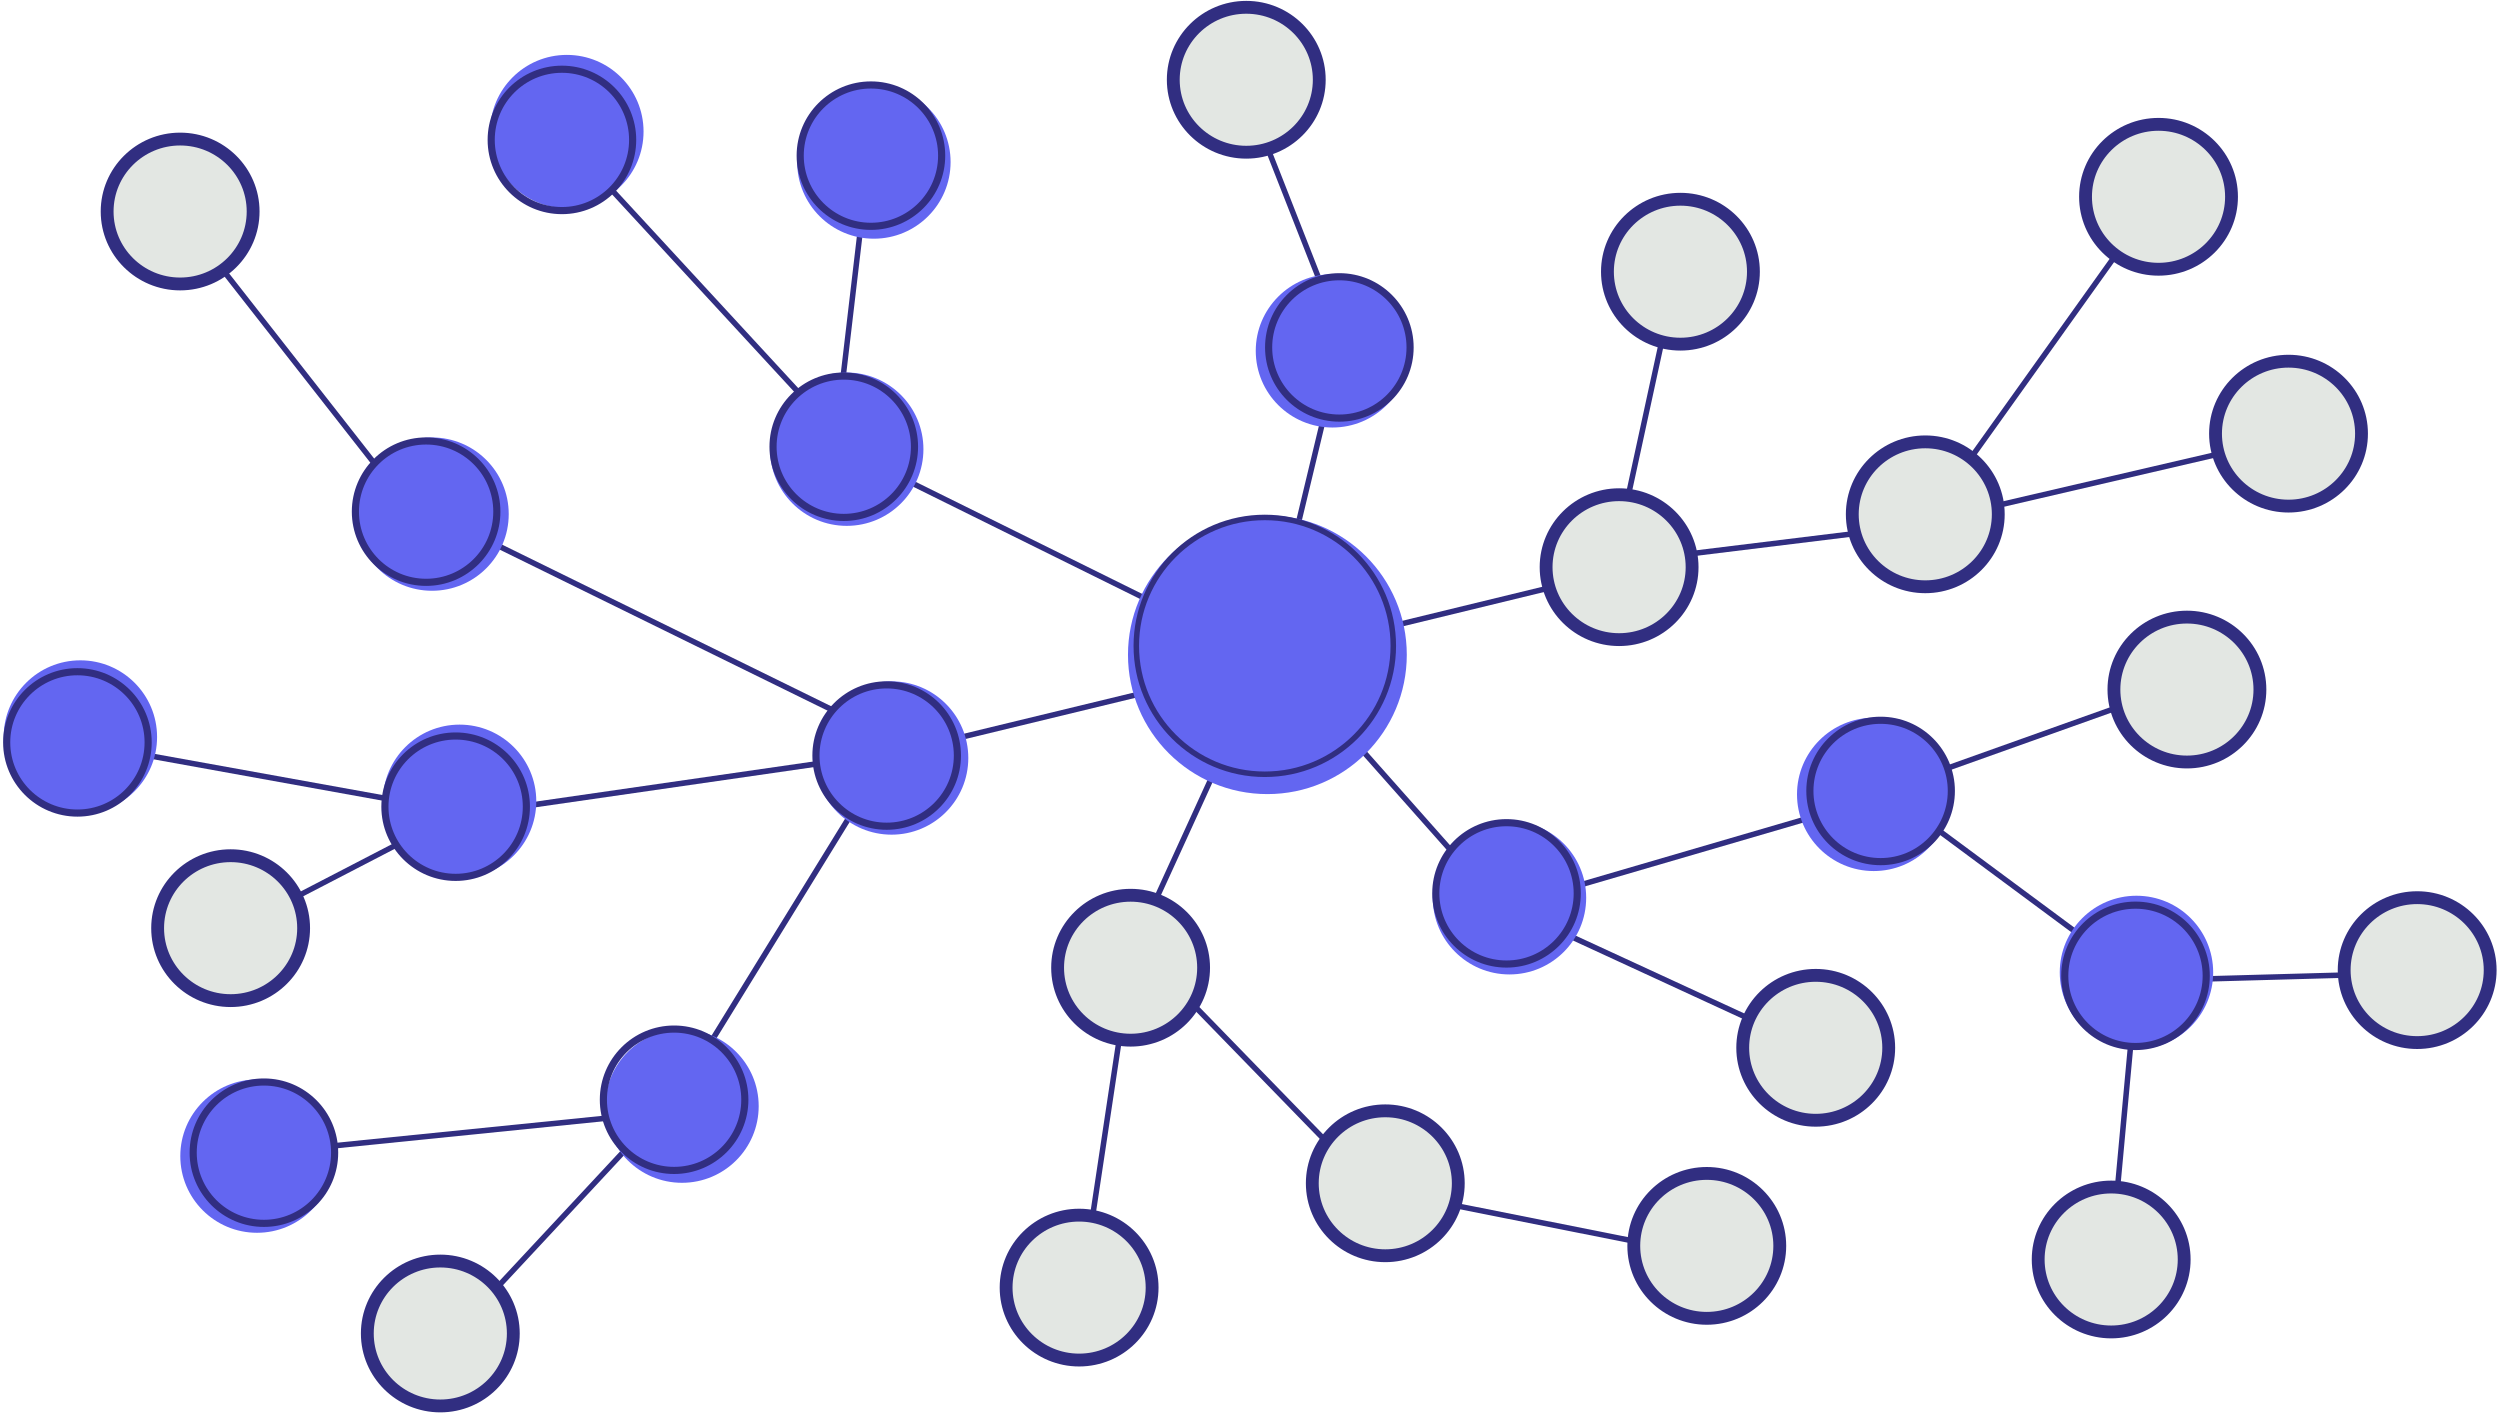 <svg width="684" height="387" viewBox="0 0 684 387" fill="none" xmlns="http://www.w3.org/2000/svg">
<path d="M237.999 40.806L228.292 123.38" stroke="#312E81" stroke-width="1.506" stroke-miterlimit="10" stroke-linecap="round" stroke-linejoin="round"/>
<path d="M336.979 15.449L367.364 92.847" stroke="#312E81" stroke-width="1.51" stroke-miterlimit="10" stroke-linecap="round" stroke-linejoin="round"/>
<path d="M368.324 88.625L348.906 169.47" stroke="#312E81" stroke-width="1.51" stroke-miterlimit="10" stroke-linecap="round" stroke-linejoin="round"/>
<path d="M458.659 74.977L441.02 156.228" stroke="#312E81" stroke-width="1.51" stroke-miterlimit="10" stroke-linecap="round" stroke-linejoin="round"/>
<path d="M618.297 121.595L537.263 140.432" stroke="#312E81" stroke-width="1.51" stroke-miterlimit="10" stroke-linecap="round" stroke-linejoin="round"/>
<path d="M588.183 56.73L535.772 130.139" stroke="#312E81" stroke-width="1.512" stroke-miterlimit="10" stroke-linecap="round" stroke-linejoin="round"/>
<path d="M385.497 327.319L469.05 343.953" stroke="#312E81" stroke-width="1.51" stroke-miterlimit="10" stroke-linecap="round" stroke-linejoin="round"/>
<path d="M354.735 185.035L411.229 248.763" stroke="#312E81" stroke-width="1.51" stroke-miterlimit="10" stroke-linecap="round" stroke-linejoin="round"/>
<path d="M411.693 247.872L503.704 290.324" stroke="#312E81" stroke-width="1.516" stroke-miterlimit="10" stroke-linecap="round" stroke-linejoin="round"/>
<path d="M517.852 217.915L586.289 268.621" stroke="#312E81" stroke-width="1.51" stroke-miterlimit="10" stroke-linecap="round" stroke-linejoin="round"/>
<path d="M448.336 154.907L365.555 175.03" stroke="#312E81" stroke-width="1.51" stroke-miterlimit="10" stroke-linecap="round" stroke-linejoin="round"/>
<path d="M533.23 142.823L448.672 153.211" stroke="#312E81" stroke-width="1.51" stroke-miterlimit="10" stroke-linecap="round" stroke-linejoin="round"/>
<path d="M601.614 185.64L521.375 214.255" stroke="#312E81" stroke-width="1.51" stroke-miterlimit="10" stroke-linecap="round" stroke-linejoin="round"/>
<path d="M668.426 266.037L583.263 268.393" stroke="#312E81" stroke-width="1.51" stroke-miterlimit="10" stroke-linecap="round" stroke-linejoin="round"/>
<path d="M584.524 268.953L576.698 353.732" stroke="#312E81" stroke-width="1.51" stroke-miterlimit="10" stroke-linecap="round" stroke-linejoin="round"/>
<path d="M505.181 220.828L423.41 244.719" stroke="#312E81" stroke-width="1.51" stroke-miterlimit="10" stroke-linecap="round" stroke-linejoin="round"/>
<path d="M312.287 260.291L379.343 329.293" stroke="#312E81" stroke-width="1.514" stroke-miterlimit="10" stroke-linecap="round" stroke-linejoin="round"/>
<path d="M308.362 270.195L295.974 352.41" stroke="#312E81" stroke-width="1.51" stroke-miterlimit="10" stroke-linecap="round" stroke-linejoin="round"/>
<path d="M340.654 192.725L306.094 268.354" stroke="#312E81" stroke-width="1.51" stroke-miterlimit="10" stroke-linecap="round" stroke-linejoin="round"/>
<path d="M49.658 59.41L120.191 149.444" stroke="#312E81" stroke-width="1.519" stroke-miterlimit="10" stroke-linecap="round" stroke-linejoin="round"/>
<path d="M183.694 301.063L118.064 371.528" stroke="#312E81" stroke-width="1.514" stroke-miterlimit="10" stroke-linecap="round" stroke-linejoin="round"/>
<path d="M121.007 141.82L233.938 197.282" stroke="#312E81" stroke-width="1.521" stroke-miterlimit="10" stroke-linecap="round" stroke-linejoin="round"/>
<path d="M126.498 221.809L78.623 246.631" stroke="#312E81" stroke-width="1.492" stroke-miterlimit="10" stroke-linecap="round" stroke-linejoin="round"/>
<path d="M186.797 303.82L68.475 315.809" stroke="#312E81" stroke-width="1.52" stroke-miterlimit="10" stroke-linecap="round" stroke-linejoin="round"/>
<path d="M128.632 222.625L11.6 201.486" stroke="#312E81" stroke-width="1.52" stroke-miterlimit="10" stroke-linecap="round" stroke-linejoin="round"/>
<path d="M234.205 207.437L133.003 222.055" stroke="#312E81" stroke-width="1.541" stroke-miterlimit="10" stroke-linecap="round" stroke-linejoin="round"/>
<path d="M240.417 210.515L186.833 297.546" stroke="#312E81" stroke-width="1.541" stroke-miterlimit="10" stroke-linecap="round" stroke-linejoin="round"/>
<path d="M326.35 186.344L252.295 204.283" stroke="#312E81" stroke-width="1.506" stroke-miterlimit="10" stroke-linecap="round" stroke-linejoin="round"/>
<path d="M237.939 126.441L333.46 173.702" stroke="#312E81" stroke-width="1.506" stroke-miterlimit="10" stroke-linecap="round" stroke-linejoin="round"/>
<path d="M157.039 40.785L229.285 119.099" stroke="#312E81" stroke-width="1.506" stroke-miterlimit="10" stroke-linecap="round" stroke-linejoin="round"/>
<path d="M346.757 217.265C367.822 217.265 384.898 200.2 384.898 179.15C384.898 158.099 367.822 141.034 346.757 141.034C325.693 141.034 308.616 158.099 308.616 179.15C308.616 200.2 325.693 217.265 346.757 217.265Z" fill="#6366F1"/>
<path d="M346.05 211.84C365.467 211.84 381.207 196.11 381.207 176.706C381.207 157.303 365.467 141.573 346.05 141.573C326.633 141.573 310.893 157.303 310.893 176.706C310.893 196.11 326.633 211.84 346.05 211.84Z" stroke="#312E81" stroke-width="1.506" stroke-miterlimit="10" stroke-linecap="round" stroke-linejoin="round"/>
<path d="M63.099 273.769C74.129 273.769 83.07 264.894 83.07 253.946C83.07 242.998 74.129 234.123 63.099 234.123C52.07 234.123 43.129 242.998 43.129 253.946C43.129 264.894 52.07 273.769 63.099 273.769Z" fill="#E3E7E3" stroke="#312E81" stroke-width="3.515" stroke-miterlimit="10" stroke-linecap="round" stroke-linejoin="round"/>
<path d="M49.284 77.693C60.314 77.693 69.255 68.818 69.255 57.87C69.255 46.922 60.314 38.047 49.284 38.047C38.255 38.047 29.314 46.922 29.314 57.87C29.314 68.818 38.255 77.693 49.284 77.693Z" fill="#E3E7E3" stroke="#312E81" stroke-width="3.515" stroke-miterlimit="10" stroke-linecap="round" stroke-linejoin="round"/>
<path d="M118.2 161.635C129.791 161.635 139.188 152.245 139.188 140.661C139.188 129.077 129.791 119.687 118.2 119.687C106.609 119.687 97.212 129.077 97.212 140.661C97.212 152.245 106.609 161.635 118.2 161.635Z" fill="#6366F1"/>
<path d="M116.585 159.326C127.272 159.326 135.936 150.668 135.936 139.988C135.936 129.308 127.272 120.65 116.585 120.65C105.898 120.65 97.235 129.308 97.235 139.988C97.235 150.668 105.898 159.326 116.585 159.326Z" stroke="#312E81" stroke-width="1.954" stroke-miterlimit="10" stroke-linecap="round" stroke-linejoin="round"/>
<path d="M120.469 384.667C131.499 384.667 140.44 375.792 140.44 364.844C140.44 353.897 131.499 345.022 120.469 345.022C109.44 345.022 100.499 353.897 100.499 364.844C100.499 375.792 109.44 384.667 120.469 384.667Z" fill="#E3E7E3" stroke="#312E81" stroke-width="3.515" stroke-miterlimit="10" stroke-linecap="round" stroke-linejoin="round"/>
<path d="M295.245 372.11C306.275 372.11 315.216 363.235 315.216 352.287C315.216 341.339 306.275 332.464 295.245 332.464C284.216 332.464 275.274 341.339 275.274 352.287C275.274 363.235 284.216 372.11 295.245 372.11Z" fill="#E3E7E3" stroke="#312E81" stroke-width="3.515" stroke-miterlimit="10" stroke-linecap="round" stroke-linejoin="round"/>
<path d="M309.334 284.59C320.363 284.59 329.304 275.715 329.304 264.767C329.304 253.819 320.363 244.944 309.334 244.944C298.304 244.944 289.363 253.819 289.363 264.767C289.363 275.715 298.304 284.59 309.334 284.59Z" fill="#E3E7E3" stroke="#312E81" stroke-width="3.515" stroke-miterlimit="10" stroke-linecap="round" stroke-linejoin="round"/>
<path d="M379.016 343.571C390.045 343.571 398.986 334.696 398.986 323.748C398.986 312.8 390.045 303.925 379.016 303.925C367.986 303.925 359.045 312.8 359.045 323.748C359.045 334.696 367.986 343.571 379.016 343.571Z" fill="#E3E7E3" stroke="#312E81" stroke-width="3.515" stroke-miterlimit="10" stroke-linecap="round" stroke-linejoin="round"/>
<path d="M577.619 364.419C588.649 364.419 597.59 355.544 597.59 344.596C597.59 333.648 588.649 324.773 577.619 324.773C566.59 324.773 557.648 333.648 557.648 344.596C557.648 355.544 566.59 364.419 577.619 364.419Z" fill="#E3E7E3" stroke="#312E81" stroke-width="3.515" stroke-miterlimit="10" stroke-linecap="round" stroke-linejoin="round"/>
<path d="M496.782 306.503C507.812 306.503 516.753 297.628 516.753 286.68C516.753 275.732 507.812 266.857 496.782 266.857C485.752 266.857 476.811 275.732 476.811 286.68C476.811 297.628 485.752 306.503 496.782 306.503Z" fill="#E3E7E3" stroke="#312E81" stroke-width="3.515" stroke-miterlimit="10" stroke-linecap="round" stroke-linejoin="round"/>
<path d="M466.975 360.695C478.004 360.695 486.945 351.82 486.945 340.872C486.945 329.924 478.004 321.049 466.975 321.049C455.945 321.049 447.004 329.924 447.004 340.872C447.004 351.82 455.945 360.695 466.975 360.695Z" fill="#E3E7E3" stroke="#312E81" stroke-width="3.515" stroke-miterlimit="10" stroke-linecap="round" stroke-linejoin="round"/>
<path d="M526.756 160.54C537.786 160.54 546.727 151.665 546.727 140.717C546.727 129.769 537.786 120.894 526.756 120.894C515.727 120.894 506.786 129.769 506.786 140.717C506.786 151.665 515.727 160.54 526.756 160.54Z" fill="#E3E7E3" stroke="#312E81" stroke-width="3.515" stroke-miterlimit="10" stroke-linecap="round" stroke-linejoin="round"/>
<path d="M442.986 175C454.015 175 462.957 166.124 462.957 155.177C462.957 144.229 454.015 135.354 442.986 135.354C431.956 135.354 423.015 144.229 423.015 155.177C423.015 166.124 431.956 175 442.986 175Z" fill="#E3E7E3" stroke="#312E81" stroke-width="3.515" stroke-miterlimit="10" stroke-linecap="round" stroke-linejoin="round"/>
<path d="M598.342 208.486C609.372 208.486 618.313 199.61 618.313 188.663C618.313 177.715 609.372 168.84 598.342 168.84C587.313 168.84 578.371 177.715 578.371 188.663C578.371 199.61 587.313 208.486 598.342 208.486Z" fill="#E3E7E3" stroke="#312E81" stroke-width="3.515" stroke-miterlimit="10" stroke-linecap="round" stroke-linejoin="round"/>
<path d="M661.339 285.248C672.368 285.248 681.31 276.372 681.31 265.425C681.31 254.477 672.368 245.602 661.339 245.602C650.309 245.602 641.368 254.477 641.368 265.425C641.368 276.372 650.309 285.248 661.339 285.248Z" fill="#E3E7E3" stroke="#312E81" stroke-width="3.515" stroke-miterlimit="10" stroke-linecap="round" stroke-linejoin="round"/>
<path d="M459.765 94.16C470.795 94.16 479.736 85.285 479.736 74.338C479.736 63.39 470.795 54.515 459.765 54.515C448.736 54.515 439.795 63.39 439.795 74.338C439.795 85.285 448.736 94.16 459.765 94.16Z" fill="#E3E7E3" stroke="#312E81" stroke-width="3.515" stroke-miterlimit="10" stroke-linecap="round" stroke-linejoin="round"/>
<path d="M340.979 41.646C352.009 41.646 360.95 32.771 360.95 21.823C360.95 10.875 352.009 2 340.979 2C329.95 2 321.009 10.875 321.009 21.823C321.009 32.771 329.95 41.646 340.979 41.646Z" fill="#E3E7E3" stroke="#312E81" stroke-width="3.515" stroke-miterlimit="10" stroke-linecap="round" stroke-linejoin="round"/>
<path d="M626.138 138.469C637.168 138.469 646.109 129.594 646.109 118.646C646.109 107.698 637.168 98.823 626.138 98.823C615.109 98.823 606.168 107.698 606.168 118.646C606.168 129.594 615.109 138.469 626.138 138.469Z" fill="#E3E7E3" stroke="#312E81" stroke-width="3.515" stroke-miterlimit="10" stroke-linecap="round" stroke-linejoin="round"/>
<path d="M590.573 73.665C601.602 73.665 610.544 64.79 610.544 53.842C610.544 42.894 601.602 34.019 590.573 34.019C579.543 34.019 570.602 42.894 570.602 53.842C570.602 64.79 579.543 73.665 590.573 73.665Z" fill="#E3E7E3" stroke="#312E81" stroke-width="3.515" stroke-miterlimit="10" stroke-linecap="round" stroke-linejoin="round"/>
<path d="M231.662 143.876C243.253 143.876 252.649 134.486 252.649 122.902C252.649 111.319 243.253 101.928 231.662 101.928C220.07 101.928 210.674 111.319 210.674 122.902C210.674 134.486 220.07 143.876 231.662 143.876Z" fill="#6366F1"/>
<path d="M230.854 141.567C241.541 141.567 250.205 132.909 250.205 122.229C250.205 111.549 241.541 102.892 230.854 102.892C220.167 102.892 211.504 111.549 211.504 122.229C211.504 132.909 220.167 141.567 230.854 141.567Z" stroke="#312E81" stroke-width="1.954" stroke-miterlimit="10" stroke-linecap="round" stroke-linejoin="round"/>
<path d="M364.562 116.969C376.154 116.969 385.55 107.579 385.55 95.995C385.55 84.412 376.154 75.021 364.562 75.021C352.971 75.021 343.574 84.412 343.574 95.995C343.574 107.579 352.971 116.969 364.562 116.969Z" fill="#6366F1"/>
<path d="M366.448 114.391C377.135 114.391 385.798 105.733 385.798 95.053C385.798 84.373 377.135 75.716 366.448 75.716C355.761 75.716 347.097 84.373 347.097 95.053C347.097 105.733 355.761 114.391 366.448 114.391Z" stroke="#312E81" stroke-width="1.954" stroke-miterlimit="10" stroke-linecap="round" stroke-linejoin="round"/>
<path d="M243.939 228.364C255.53 228.364 264.927 218.974 264.927 207.39C264.927 195.807 255.53 186.417 243.939 186.417C232.348 186.417 222.951 195.807 222.951 207.39C222.951 218.974 232.348 228.364 243.939 228.364Z" fill="#6366F1"/>
<path d="M242.593 226.055C253.28 226.055 261.944 217.397 261.944 206.717C261.944 196.037 253.28 187.38 242.593 187.38C231.906 187.38 223.243 196.037 223.243 206.717C223.243 217.397 231.906 226.055 242.593 226.055Z" stroke="#312E81" stroke-width="1.954" stroke-miterlimit="10" stroke-linecap="round" stroke-linejoin="round"/>
<path d="M125.739 240.203C137.33 240.203 146.727 230.813 146.727 219.229C146.727 207.646 137.33 198.256 125.739 198.256C114.148 198.256 104.751 207.646 104.751 219.229C104.751 230.813 114.148 240.203 125.739 240.203Z" fill="#6366F1"/>
<path d="M124.663 240.047C135.35 240.047 144.013 231.389 144.013 220.709C144.013 210.029 135.35 201.371 124.663 201.371C113.976 201.371 105.312 210.029 105.312 220.709C105.312 231.389 113.976 240.047 124.663 240.047Z" stroke="#312E81" stroke-width="1.954" stroke-miterlimit="10" stroke-linecap="round" stroke-linejoin="round"/>
<path d="M21.988 222.614C33.579 222.614 42.976 213.224 42.976 201.64C42.976 190.056 33.579 180.666 21.988 180.666C10.397 180.666 1 190.056 1 201.64C1 213.224 10.397 222.614 21.988 222.614Z" fill="#6366F1"/>
<path d="M21.181 222.457C31.868 222.457 40.531 213.799 40.531 203.12C40.531 192.44 31.868 183.782 21.181 183.782C10.494 183.782 1.83 192.44 1.83 203.12C1.83 213.799 10.494 222.457 21.181 222.457Z" stroke="#312E81" stroke-width="1.954" stroke-miterlimit="10" stroke-linecap="round" stroke-linejoin="round"/>
<path d="M155.087 56.967C166.678 56.967 176.075 47.576 176.075 35.993C176.075 24.409 166.678 15.019 155.087 15.019C143.496 15.019 134.099 24.409 134.099 35.993C134.099 47.576 143.496 56.967 155.087 56.967Z" fill="#6366F1"/>
<path d="M153.742 57.617C164.429 57.617 173.092 48.959 173.092 38.279C173.092 27.6 164.429 18.942 153.742 18.942C143.055 18.942 134.391 27.6 134.391 38.279C134.391 48.959 143.055 57.617 153.742 57.617Z" stroke="#312E81" stroke-width="1.954" stroke-miterlimit="10" stroke-linecap="round" stroke-linejoin="round"/>
<path d="M239.093 65.308C250.684 65.308 260.08 55.917 260.08 44.334C260.08 32.75 250.684 23.36 239.093 23.36C227.501 23.36 218.105 32.75 218.105 44.334C218.105 55.917 227.501 65.308 239.093 65.308Z" fill="#6366F1"/>
<path d="M238.286 61.922C248.973 61.922 257.636 53.264 257.636 42.584C257.636 31.905 248.973 23.247 238.286 23.247C227.599 23.247 218.935 31.905 218.935 42.584C218.935 53.264 227.599 61.922 238.286 61.922Z" stroke="#312E81" stroke-width="1.954" stroke-miterlimit="10" stroke-linecap="round" stroke-linejoin="round"/>
<path d="M186.589 323.615C198.18 323.615 207.577 314.225 207.577 302.641C207.577 291.058 198.18 281.667 186.589 281.667C174.998 281.667 165.601 291.058 165.601 302.641C165.601 314.225 174.998 323.615 186.589 323.615Z" fill="#6366F1"/>
<path d="M184.436 320.23C195.123 320.23 203.786 311.572 203.786 300.892C203.786 290.212 195.123 281.554 184.436 281.554C173.749 281.554 165.085 290.212 165.085 300.892C165.085 311.572 173.749 320.23 184.436 320.23Z" stroke="#312E81" stroke-width="1.954" stroke-miterlimit="10" stroke-linecap="round" stroke-linejoin="round"/>
<path d="M70.319 337.29C81.91 337.29 91.307 327.899 91.307 316.316C91.307 304.732 81.91 295.342 70.319 295.342C58.728 295.342 49.331 304.732 49.331 316.316C49.331 327.899 58.728 337.29 70.319 337.29Z" fill="#6366F1"/>
<path d="M72.204 334.711C82.891 334.711 91.555 326.054 91.555 315.374C91.555 304.694 82.891 296.036 72.204 296.036C61.517 296.036 52.854 304.694 52.854 315.374C52.854 326.054 61.517 334.711 72.204 334.711Z" stroke="#312E81" stroke-width="1.954" stroke-miterlimit="10" stroke-linecap="round" stroke-linejoin="round"/>
<path d="M412.99 266.607C424.581 266.607 433.978 257.217 433.978 245.634C433.978 234.05 424.581 224.66 412.99 224.66C401.399 224.66 392.002 234.05 392.002 245.634C392.002 257.217 401.399 266.607 412.99 266.607Z" fill="#6366F1"/>
<path d="M412.183 263.76C422.87 263.76 431.533 255.102 431.533 244.422C431.533 233.742 422.87 225.085 412.183 225.085C401.496 225.085 392.833 233.742 392.833 244.422C392.833 255.102 401.496 263.76 412.183 263.76Z" stroke="#312E81" stroke-width="1.954" stroke-miterlimit="10" stroke-linecap="round" stroke-linejoin="round"/>
<path d="M512.649 238.32C524.24 238.32 533.637 228.93 533.637 217.346C533.637 205.762 524.24 196.372 512.649 196.372C501.058 196.372 491.661 205.762 491.661 217.346C491.661 228.93 501.058 238.32 512.649 238.32Z" fill="#6366F1"/>
<path d="M514.535 235.741C525.222 235.741 533.885 227.084 533.885 216.404C533.885 205.724 525.222 197.066 514.535 197.066C503.848 197.066 495.184 205.724 495.184 216.404C495.184 227.084 503.848 235.741 514.535 235.741Z" stroke="#312E81" stroke-width="1.954" stroke-miterlimit="10" stroke-linecap="round" stroke-linejoin="round"/>
<path d="M584.538 287.022C596.13 287.022 605.526 277.631 605.526 266.048C605.526 254.464 596.13 245.074 584.538 245.074C572.947 245.074 563.551 254.464 563.551 266.048C563.551 277.631 572.947 287.022 584.538 287.022Z" fill="#6366F1"/>
<path d="M584.27 286.327C594.957 286.327 603.62 277.669 603.62 266.989C603.62 256.309 594.957 247.651 584.27 247.651C573.583 247.651 564.919 256.309 564.919 266.989C564.919 277.669 573.583 286.327 584.27 286.327Z" stroke="#312E81" stroke-width="1.954" stroke-miterlimit="10" stroke-linecap="round" stroke-linejoin="round"/>
</svg>
